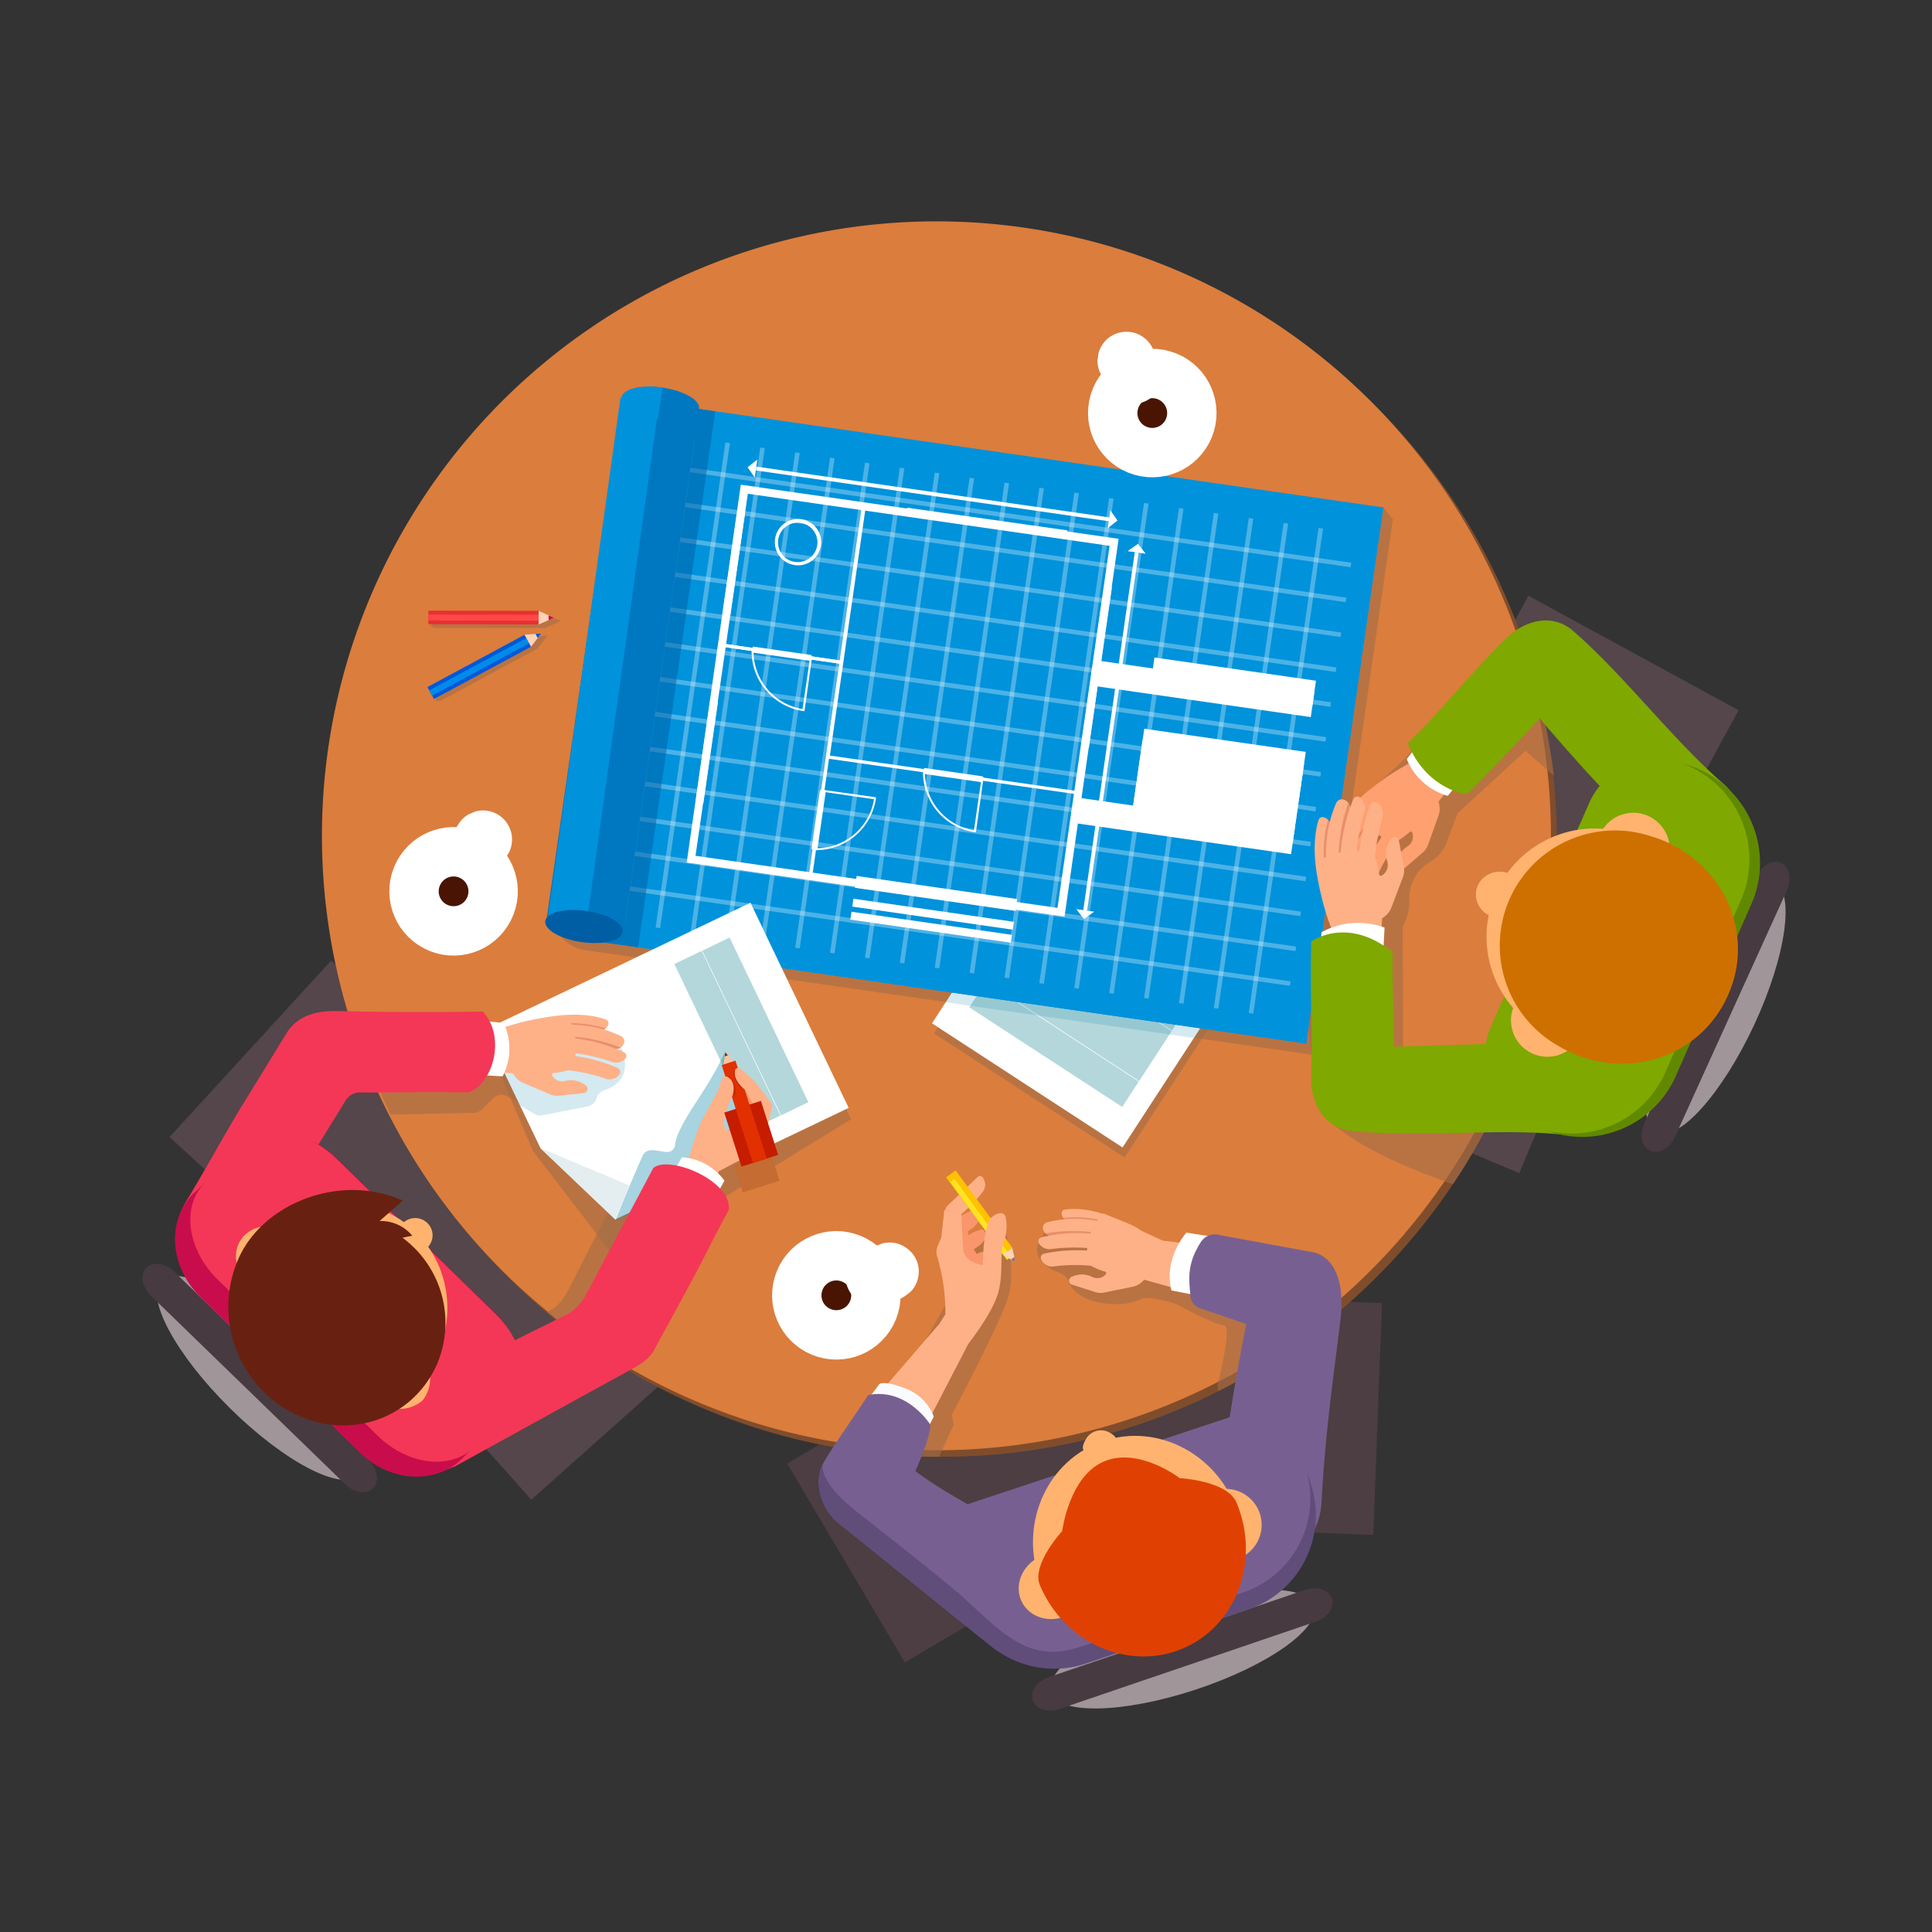 <svg xmlns="http://www.w3.org/2000/svg" viewBox="0 0 250 250"><rect x="0" y="0" width="250" height="250" fill="#333333" stroke="none"/><defs><style>.cls-1{isolation:isolate;}.cls-2{fill:#a09599;}.cls-3{fill:#473a41;}.cls-4{fill:#1e191b;}.cls-11,.cls-14,.cls-16,.cls-19,.cls-22,.cls-26,.cls-5,.cls-6{fill:none;}.cls-5{stroke:#54464a;}.cls-11,.cls-14,.cls-16,.cls-19,.cls-22,.cls-26,.cls-46,.cls-5,.cls-6{stroke-miterlimit:10;}.cls-5,.cls-6{stroke-width:52.48px;}.cls-6{stroke:#4c3e42;}.cls-7{fill:#804d2c;}.cls-8{fill:#db7d3d;}.cls-9{fill:#a36d48;opacity:0.59;}.cls-15,.cls-9{mix-blend-mode:multiply;}.cls-10{fill:#fff;}.cls-11{stroke:#b4d7db;stroke-width:2px;}.cls-12,.cls-18{fill:#007ea5;}.cls-12{opacity:0.17;}.cls-13{fill:#0092db;}.cls-14,.cls-16,.cls-46{stroke:#fff;}.cls-14{stroke-width:0.59px;}.cls-14,.cls-25{opacity:0.3;}.cls-15,.cls-53{fill:#005ea5;}.cls-15,.cls-29{opacity:0.5;}.cls-16{stroke-width:3.32px;}.cls-17{fill:#e4edef;}.cls-18,.cls-23{opacity:0.34;}.cls-19{stroke:#c46c31;stroke-width:5px;}.cls-20{fill:#f9966b;}.cls-21{fill:#c61c00;}.cls-22{stroke:#e23000;stroke-width:1.87px;}.cls-23{fill:#9b1200;}.cls-24{fill:#feb187;}.cls-25,.cls-29{fill:#d36f54;}.cls-26{stroke:#c61c00;stroke-width:4.98px;}.cls-27{fill:#ffc299;}.cls-28{fill:#991200;}.cls-30{fill:#ffa071;}.cls-31{fill:#ffc200;}.cls-32{fill:#ffe424;}.cls-33{fill:#ffd3b6;}.cls-34{fill:#777b7f;}.cls-35{fill:#fafbff;}.cls-36{fill:#f43756;}.cls-37{fill:#c90d4c;}.cls-38{fill:#ffb36e;}.cls-39{fill:#682111;}.cls-40{fill:#7fa800;}.cls-41{fill:#618900;}.cls-42{fill:#ce7000;}.cls-43{fill:#776091;}.cls-44{fill:#604d7a;}.cls-45{fill:#e04103;}.cls-46{fill:#491502;stroke-width:6.39px;}.cls-47{fill:#ea2f2f;}.cls-48{fill:#ff4848;}.cls-49{fill:#d3004c;}.cls-50{fill:#0058d8;}.cls-51{fill:#008bea;}.cls-52{fill:#0078c1;}</style></defs><g class="cls-1"><g id="Layer_1" data-name="Layer 1"><ellipse class="cls-2" cx="221.98" cy="130.28" rx="17.92" ry="5.52" transform="translate(10.2 276.56) rotate(-65.04)"/><path class="cls-3" d="M231.22,115.22l-14.5,31.93c-.66,1.47-2.09,2.27-3.18,1.77l0,0c-1.09-.49-1.43-2.09-.77-3.56l14.5-31.93c.67-1.47,2.09-2.26,3.18-1.77l0,0C231.54,112.16,231.89,113.75,231.22,115.22Z"/><ellipse class="cls-4" cx="198.29" cy="115.05" rx="22.44" ry="23.42" transform="translate(39.32 280.23) rotate(-76.22)"/><line class="cls-5" x1="212.42" y1="114.95" x2="185.22" y2="100.13"/><line class="cls-5" x1="206.75" y1="127.61" x2="178.2" y2="115.62"/><ellipse class="cls-2" cx="152.98" cy="213.41" rx="17.92" ry="5.52" transform="translate(-59.18 58.7) rotate(-18.27)"/><path class="cls-3" d="M170.29,209.83l-33.2,11.31c-1.53.52-3.08,0-3.47-1.11v0c-.39-1.13.54-2.48,2.07-3l33.19-11.3c1.53-.52,3.09,0,3.47,1.11l0,0C172.74,208,171.82,209.31,170.29,209.83Z"/><path class="cls-4" d="M161.14,180.25a22,22,0,0,1-8.5,30.58c-10.82,6.12-24.78,1.9-31.16-9.42A22.06,22.06,0,0,1,130,170.82C140.8,164.71,154.75,168.93,161.14,180.25Z"/><line class="cls-6" x1="151.48" y1="197.63" x2="152.61" y2="167.63"/><line class="cls-6" x1="139.67" y1="201.77" x2="124.45" y2="176.03"/><ellipse class="cls-2" cx="33.63" cy="178.3" rx="5.52" ry="17.92" transform="translate(-116.81 76.86) rotate(-45.33)"/><path class="cls-3" d="M44.69,192.08,19.52,167.66c-1.16-1.12-1.43-2.73-.59-3.59l0,0c.83-.86,2.45-.65,3.61.48l25.17,24.41c1.16,1.13,1.42,2.74.59,3.6l0,0C47.46,193.42,45.85,193.2,44.69,192.08Z"/><ellipse class="cls-4" cx="53.91" cy="162.53" rx="21.12" ry="20.21" transform="translate(-111.39 117.81) rotate(-56.51)"/><line class="cls-5" x1="51.29" y1="174.47" x2="74.4" y2="153.87"/><line class="cls-5" x1="41.28" y1="164.86" x2="62.2" y2="142.03"/><path class="cls-7" d="M199.87,93.1c.14.69.27,1.39.39,2.08a0,0,0,0,1,0,0c.3,1.71.54,3.41.73,5.11a79.54,79.54,0,1,1-1.13-7.22Z"/><path class="cls-8" d="M199.09,92.32c.14.69.27,1.39.39,2.08a0,0,0,0,1,0,0c.3,1.71.54,3.41.73,5.11a79.2,79.2,0,0,1-5.81,39.64,80.27,80.27,0,0,1-7.21,13.31,79.51,79.51,0,1,1,11.89-60.17Z"/><path class="cls-9" d="M86,53.67,77.5,113a5.06,5.06,0,1,0-1.44,10l94.18,13.55,10-69.37L179,65.66Z"/><path class="cls-9" d="M76.94,141.75l0-.1a1.54,1.54,0,0,1,1-1c1.29-.4,3.69-1.68,2.22-5.46-1.68-4.34-25.81-.36-32.44.82a1.46,1.46,0,0,0-.55.21,77.08,77.08,0,0,0,3.4,8L61.35,144a1.56,1.56,0,0,0,1-.44l1.46-1.43a1.54,1.54,0,0,1,1.87-.24l3.21,1.87a1.51,1.51,0,0,0,1.1.18l5.75-1.17A1.56,1.56,0,0,0,76.94,141.75Z"/><path class="cls-9" d="M137.11,164.7a2.05,2.05,0,0,1,1.22,1.21c1,2.89,6.73,3.45,9.13,2.27a2.09,2.09,0,0,1,1.07-.22,15,15,0,0,1,3.52.73c.41.12,4.37,2.46,6.39,2.84,1,.18-.85,7.55-.85,7.55a2.25,2.25,0,0,0,.09.9q2.15-1.06,4.19-2.26v-9.66a2.13,2.13,0,0,0-1.57-2.05l-8.18-2.2a2.24,2.24,0,0,1-.77-.39c-1.69-1.35-6-6.33-9.38-6.15-2.87.15-6.66.89-6.72,1.69a2.26,2.26,0,0,1-.3.94l-.09.16C133,162.72,135.55,164.12,137.11,164.7Z"/><path class="cls-9" d="M198.2,86.43c.74,2.54,1.48,5.7,2.06,8.75a0,0,0,0,1,0,0c.34,1.82.63,3.61.83,5.2l-.1-.09-3.6-3.12-8.78,8.08L187.2,109a5,5,0,0,1-2.17,2.55l0,0a5.35,5.35,0,0,0-2.66,4.82v0a6.64,6.64,0,0,1-.63,3.07l-.23.49.06,16.08,13.17-.55.47,4.46a79.49,79.49,0,0,1-7.2,13.31c-6.36-2.16-14.24-5.69-16.82-9.23-1.56-2.15-2.74-23.59-2.74-23.59s-1.11-2-1-8.88c.2-8.94,5.28-6.13,6.61-6.49,3-2.41,7.53-6.67,7.53-6.67s13.07-14.22,13.16-14.73Z"/><rect class="cls-9" x="124.52" y="111.04" width="38.22" height="29.43" transform="translate(-40.15 177.45) rotate(-56.92)"/><rect class="cls-10" x="124.25" y="109.74" width="38.22" height="29.43" transform="translate(-39.17 176.63) rotate(-56.92)"/><line class="cls-11" x1="145.76" y1="142.4" x2="125.97" y2="129.51"/><line class="cls-11" x1="146.81" y1="140.79" x2="127.03" y2="127.9"/><line class="cls-11" x1="147.95" y1="139.05" x2="128.16" y2="126.15"/><line class="cls-11" x1="149" y1="137.43" x2="129.21" y2="124.54"/><line class="cls-11" x1="150.02" y1="135.87" x2="130.23" y2="122.98"/><line class="cls-11" x1="151.07" y1="134.26" x2="131.28" y2="121.36"/><line class="cls-11" x1="152.2" y1="132.51" x2="132.42" y2="119.62"/><line class="cls-11" x1="153.25" y1="130.9" x2="133.47" y2="118.01"/><polygon class="cls-12" points="122.36 129.69 154.48 134.31 166.11 116.46 141.45 100.39 122.36 129.69"/><path class="cls-9" d="M128.72,157.61c-1.71-.09-5,8.77-5,8.77l-12,21.43,1.21.29a78.45,78.45,0,0,0,8.57.41l1.91-4.13-.25-1.3s6.31-11.94,7.3-15.23S130.43,157.69,128.72,157.61Z"/><rect class="cls-13" x="91.87" y="45.99" width="70.09" height="95.16" transform="translate(16.22 205.86) rotate(-81.81)"/><polygon class="cls-13" points="169.01 135.03 85.16 122.97 178.99 65.66 169.01 135.03"/><line class="cls-14" x1="170.91" y1="68.36" x2="161.88" y2="131.13"/><line class="cls-14" x1="166.39" y1="67.71" x2="157.36" y2="130.48"/><line class="cls-14" x1="161.88" y1="67.07" x2="152.85" y2="129.84"/><line class="cls-14" x1="157.36" y1="66.41" x2="148.33" y2="129.18"/><line class="cls-14" x1="143.82" y1="128.55" x2="152.85" y2="65.78"/><line class="cls-14" x1="148.33" y1="65.12" x2="139.3" y2="127.89"/><line class="cls-14" x1="143.81" y1="64.49" x2="134.78" y2="127.26"/><line class="cls-14" x1="139.31" y1="63.78" x2="130.28" y2="126.55"/><line class="cls-14" x1="134.79" y1="63.15" x2="125.76" y2="125.92"/><line class="cls-14" x1="130.28" y1="62.49" x2="121.25" y2="125.26"/><line class="cls-14" x1="125.76" y1="61.86" x2="116.73" y2="124.63"/><line class="cls-14" x1="121.25" y1="61.2" x2="112.22" y2="123.97"/><line class="cls-14" x1="116.73" y1="60.56" x2="107.7" y2="123.33"/><line class="cls-14" x1="112.22" y1="59.91" x2="103.19" y2="122.68"/><line class="cls-14" x1="107.7" y1="59.27" x2="98.67" y2="122.04"/><line class="cls-14" x1="103.19" y1="58.58" x2="94.16" y2="121.35"/><line class="cls-14" x1="98.67" y1="57.95" x2="89.64" y2="120.72"/><line class="cls-14" x1="94.16" y1="57.29" x2="85.13" y2="120.06"/><line class="cls-14" x1="89.64" y1="56.66" x2="80.61" y2="119.43"/><line class="cls-14" x1="166.97" y1="127.28" x2="80.29" y2="114.81"/><line class="cls-14" x1="167.68" y1="122.78" x2="80.99" y2="110.3"/><line class="cls-14" x1="168.31" y1="118.26" x2="81.63" y2="105.79"/><line class="cls-14" x1="168.97" y1="113.74" x2="82.28" y2="101.27"/><line class="cls-14" x1="169.6" y1="109.23" x2="82.92" y2="96.76"/><line class="cls-14" x1="170.27" y1="104.71" x2="83.58" y2="92.24"/><line class="cls-14" x1="170.9" y1="100.2" x2="84.21" y2="87.73"/><line class="cls-14" x1="171.56" y1="95.68" x2="84.87" y2="83.21"/><line class="cls-14" x1="172.19" y1="91.17" x2="85.5" y2="78.7"/><line class="cls-14" x1="172.88" y1="86.66" x2="86.2" y2="74.19"/><line class="cls-14" x1="173.51" y1="82.14" x2="86.83" y2="69.67"/><line class="cls-14" x1="174.17" y1="77.63" x2="87.49" y2="65.16"/><line class="cls-14" x1="174.81" y1="73.11" x2="88.12" y2="60.64"/><rect class="cls-15" x="48.64" y="83.45" width="70.09" height="7.81" transform="translate(-14.69 157.74) rotate(-81.81)"/><path class="cls-10" d="M88.86,111.61l7-48.89,48.89,7-7,48.89Zm7.91-47.72L90,110.74l46.84,6.74,6.74-46.85Z"/><path class="cls-10" d="M106.88,98.13,111.6,65.3,144.43,70l-4.72,32.83ZM112,65.77l-4.61,32,32,4.6,4.6-32Z"/><path class="cls-10" d="M93.19,83.65l3-20.58L112,65.36l-3,20.57ZM96.5,63.54,93.66,83.3l15,2.16,2.84-19.75Z"/><path class="cls-10" d="M89.21,111.35l4-28.11,15.86,2.28-4,28.11ZM93.6,83.7,89.68,111l15,2.16,3.93-27.29Z"/><rect class="cls-10" x="120.36" y="94.39" width="46.8" height="0.5" transform="translate(29.6 223.46) rotate(-81.81)"/><polygon class="cls-10" points="145.92 71.32 147.25 70.37 148.25 71.65 145.92 71.32"/><polygon class="cls-10" points="141.59 117.97 140.26 118.92 139.26 117.64 141.59 117.97"/><rect class="cls-10" x="120.42" y="40.84" width="0.5" height="46.14" transform="translate(40.23 174.25) rotate(-81.81)"/><polygon class="cls-10" points="143.68 66.03 144.6 67.35 143.34 68.36 143.68 66.03"/><polygon class="cls-10" points="97.67 61.79 96.74 60.47 98 59.46 97.67 61.79"/><rect class="cls-10" x="131.38" y="85.82" width="20.98" height="1.03" transform="translate(36.21 214.47) rotate(-81.81)"/><rect class="cls-10" x="127.47" y="57.37" width="1.03" height="20.98" transform="matrix(0.14, -0.99, 0.99, 0.14, 42.59, 184.88)"/><rect class="cls-10" x="88.32" y="72.51" width="13.23" height="1.03" transform="translate(9.13 156.59) rotate(-81.81)"/><rect class="cls-10" x="84.82" y="96.81" width="13.23" height="1.03" transform="translate(-17.91 173.97) rotate(-81.81)"/><path class="cls-10" d="M100.29,69.76a3,3,0,1,1,2.51,3.36A3,3,0,0,1,100.29,69.76Zm5.46.79a2.55,2.55,0,1,0-2.89,2.16A2.55,2.55,0,0,0,105.75,70.55Z"/><rect class="cls-10" x="100.76" y="80.75" width="0.77" height="7.67" transform="translate(3.03 172.66) rotate(-81.81)"/><rect class="cls-10" x="102.1" y="105.7" width="7.67" height="0.77" transform="translate(-14.16 195.84) rotate(-81.81)"/><rect class="cls-10" x="122.93" y="96.45" width="0.77" height="7.67" transform="translate(6.5 208.07) rotate(-81.81)"/><rect class="cls-10" x="120.34" y="105.11" width="1.55" height="20.98" transform="translate(-10.55 219.02) rotate(-81.81)"/><rect class="cls-10" x="120.21" y="107.8" width="1.03" height="20.98" transform="translate(-13.54 220.94) rotate(-81.81)"/><rect class="cls-10" x="119.97" y="109.48" width="1.03" height="20.98" transform="translate(-15.42 222.15) rotate(-81.81)"/><path class="cls-10" d="M119.45,99.5l.25,0a7.59,7.59,0,0,0,6.33,7.94l1-6.88.25,0-1,7.13-.13,0A7.84,7.84,0,0,1,119.45,99.5Z"/><path class="cls-10" d="M105.16,110l0-.25a7.57,7.57,0,0,0,7.94-6.33l-6.88-1,0-.25,7.13,1,0,.13A7.84,7.84,0,0,1,105.16,110Z"/><path class="cls-10" d="M97.27,83.81l.25,0a7.58,7.58,0,0,0,6.33,7.94l1-6.87.25,0-1,7.14-.13,0A7.85,7.85,0,0,1,97.27,83.81Z"/><line class="cls-16" x1="149.15" y1="86.72" x2="170.05" y2="89.73"/><line class="cls-16" x1="141.7" y1="87.1" x2="169.85" y2="91.15"/><line class="cls-16" x1="147.83" y1="95.94" x2="168.73" y2="98.94"/><line class="cls-16" x1="147.62" y1="97.36" x2="168.52" y2="100.36"/><line class="cls-16" x1="147.42" y1="98.78" x2="168.32" y2="101.79"/><line class="cls-16" x1="147.21" y1="100.2" x2="168.11" y2="103.21"/><line class="cls-16" x1="147.01" y1="101.62" x2="167.91" y2="104.63"/><line class="cls-16" x1="146.8" y1="103.04" x2="167.7" y2="106.05"/><line class="cls-16" x1="146.6" y1="104.46" x2="167.5" y2="107.47"/><line class="cls-16" x1="139" y1="104.82" x2="167.3" y2="108.89"/><polygon class="cls-9" points="97.41 118.29 62.94 134.79 68.97 148.96 80.03 163.36 110.12 144.84 97.41 118.29"/><path class="cls-9" d="M93.83,141.68l0-1.2A1,1,0,0,0,92,140l0,.05c-.78,1.47-4.38,4.63-4.67,8a1,1,0,0,1-1,.89c-1-.06-3-.28-3.8.88-2.12,3.21-7.7,14.8-9.4,17.82a5.45,5.45,0,0,1-2.37,2.16q2.3,1.92,4.73,3.66C81.69,164.87,93.84,147.2,93.83,141.68Z"/><polyline class="cls-10" points="69.94 148.58 62.63 133.31 97.11 116.81 109.82 143.36 79.62 157.8"/><polygon class="cls-17" points="79.6 157.78 81.44 153.4 69.92 148.56 79.6 157.78"/><line class="cls-11" x1="93.51" y1="121.75" x2="103.7" y2="143.05"/><line class="cls-11" x1="91.77" y1="122.59" x2="101.97" y2="143.89"/><line class="cls-11" x1="89.9" y1="123.48" x2="100.09" y2="144.78"/><line class="cls-11" x1="88.16" y1="124.31" x2="98.35" y2="145.62"/><path class="cls-18" d="M88.82,153.5a57.46,57.46,0,0,0,4.37-8.77l.64,3.11s.6,1.16,1.57.06,4.51-3.83,3.14-5.19a62,62,0,0,1-4.7-6.62,44,44,0,0,1-2.39,4.39c-1.75,2.78-3.93,5.79-4.1,7.71a1,1,0,0,1-1,.88c-1.06,0-2.63-.78-3.2.5-1.71,3.83-3.51,8.32-3.51,8.32Z"/><path class="cls-12" d="M77.19,142.17l0-.1a1.59,1.59,0,0,1,1-1c1.29-.4,3.69-1.68,2.23-5.46-1-2.47-9.2-2.25-17.34-1.38l4.23,8.84,1.83,1.06a1.49,1.49,0,0,0,1.09.18L76,143.17A1.57,1.57,0,0,0,77.19,142.17Z"/><line class="cls-19" x1="97.36" y1="150" x2="98.49" y2="153.54"/><path class="cls-20" d="M95.22,139s-1.47,1.58.86,3.66L96,145a4.17,4.17,0,0,0-2.3,2.06c-.76,1.48,2.1,1.27,2.1,1.27l3.15-4.79Z"/><rect class="cls-21" x="94.54" y="137.39" width="1.29" height="5.96" transform="translate(-38.18 35.59) rotate(-17.7)"/><line class="cls-22" x1="94.28" y1="137.53" x2="95.97" y2="142.83"/><path class="cls-23" d="M94.12,139.21l.88,2.73a1.8,1.8,0,0,0,.07-1.5C94.87,139.76,94.47,139.26,94.12,139.21Z"/><path class="cls-23" d="M95.22,138.4l-.1,0c-.34.21-.26.95.18,1.65a2.54,2.54,0,0,0,.71.77Z"/><path class="cls-24" d="M98.69,148.34l1.23-5.15a.5.5,0,0,0-.09-.41l-2.15-2.84-1.88-1.66a.43.43,0,0,0-.66.14c-.16.59-.06,1.5,1.25,2.58l1.53,2.63a10.73,10.73,0,0,0-1.43,2.07.89.89,0,0,1-.71.45L94,146.3h0a1.8,1.8,0,0,1-.28-1.53,14.7,14.7,0,0,1,.85-2.54c.5-.8.61-2.43-.5-2.91-.71-.32-.85.93-1,1.43-.37.92-1.88,3.35-2.55,4.88A38.52,38.52,0,0,0,89.11,150l-.34.77,3.42,2.27.85-1.49,5.29-2.8A.66.66,0,0,0,98.69,148.34Z"/><path class="cls-25" d="M96.65,145.52a.75.75,0,0,1-.07.12.92.92,0,0,1-.71.46h-.14l.6,3.73L98,149Z"/><line class="cls-26" x1="96.09" y1="143.21" x2="98.32" y2="150.2"/><line class="cls-22" x1="95.97" y1="142.83" x2="98.32" y2="150.2"/><polygon class="cls-27" points="94.89 137.33 93.65 137.73 93.85 136.19 94.89 137.33"/><path class="cls-10" d="M88.24,149.75l-1,1.74,5.39,3.29,1.11-2A7.37,7.37,0,0,0,88.24,149.75Z"/><polygon class="cls-28" points="93.79 136.69 94.18 136.55 93.85 136.19 93.79 136.69"/><path class="cls-24" d="M65.18,134.79a28.2,28.2,0,0,1,4.34-1.21,15.72,15.72,0,0,1,7.72-.19c1.08.27,2.12-1.17,1.06-1.51-2.87-.92-5.91-.61-9,0a27.49,27.49,0,0,0-4.62,1.27.89.89,0,0,0-.61,1.06.87.87,0,0,0,1.06.6Z"/><path class="cls-29" d="M76.64,133.53a2.07,2.07,0,0,0,1.75-.46c-3.3-1-6-.69-8.73-.34a31.59,31.59,0,0,0-5.19,1,1.11,1.11,0,0,0-.64.47.83.83,0,0,0,1.08.77,28.2,28.2,0,0,1,4.34-1.21C72,133.24,73.75,132.81,76.64,133.53Z"/><path class="cls-24" d="M65.21,135.45a30.12,30.12,0,0,1,4.91-.81,19.24,19.24,0,0,1,9.18,1c1.14.47,2.11-1.06,1-1.59-3.54-1.69-6.92-1.6-10.15-1.31a31.82,31.82,0,0,0-5.23.83,1,1,0,0,0-.8,1.09,1,1,0,0,0,1.09.8Z"/><path class="cls-29" d="M79.3,135.63a1,1,0,0,0,1-.08,21.57,21.57,0,0,0-9.55-1.43,31,31,0,0,0-5.26.62,1,1,0,0,0-.8.65.7.7,0,0,0,.51.06,31.63,31.63,0,0,1,4.91-.81A19.4,19.4,0,0,1,79.3,135.63Z"/><path class="cls-24" d="M64.66,138.16c1.63-.33,3.67.31,5.32.24a22.1,22.1,0,0,1,8.42,1.19c1.16.43,2.57-.9,1.46-1.43a21.1,21.1,0,0,0-9.75-1.66,30,30,0,0,0-5.26.54c-.51.1-1.28-.29-1.23.27a1,1,0,0,0,1,.85Z"/><path class="cls-24" d="M65.77,136.56a31.72,31.72,0,0,1,5-.42,23,23,0,0,1,8.43,1.28c1.16.42,2.55-.74,1.46-1.3a21.16,21.16,0,0,0-9.71-1.88,30.09,30.09,0,0,0-5.28.42,1,1,0,0,0-.88,1,1,1,0,0,0,1,.88Z"/><path class="cls-24" d="M75.78,140.45a3,3,0,0,0-2.63-.58,1.46,1.46,0,0,1-1.69-.7.21.21,0,0,1,.15-.32,9.55,9.55,0,0,0,3.24-.87c-1-1.4.56-3.59-1.54-6.58l-7.9,1.48-2.6.12,0,5.61,3.54.28.28.38a2.48,2.48,0,0,0,1,.82l3.55,1.52a2.12,2.12,0,0,0,1.11.17l3.3-.34A.55.55,0,0,0,75.78,140.45Z"/><path class="cls-10" d="M61.51,132l3.66.37a7.8,7.8,0,0,1-.13,6.91l-2.88-.17Z"/><path class="cls-30" d="M183.89,100a28.19,28.19,0,0,0-4,2.41,16.16,16.16,0,0,0-5.58,5.68c-.56,1-2.37.78-1.88-.26,1.33-2.81,3.69-4.88,6.28-6.76A28.25,28.25,0,0,1,183,98.46a.89.89,0,0,1,.94,1.51Z"/><path class="cls-29" d="M174.87,107.7a2.13,2.13,0,0,1-1.58,1c1.53-3.22,3.68-5,5.88-6.81a33,33,0,0,1,4.44-3.18,1.12,1.12,0,0,1,.81-.15.5.5,0,0,1,.1.14.89.89,0,0,1-.28,1.22,29.16,29.16,0,0,0-4,2.41C177.94,104,176.36,105,174.87,107.7Z"/><path class="cls-30" d="M184.35,100.45a31.56,31.56,0,0,0-4.06,3.13,20.06,20.06,0,0,0-5.72,7.61c-.44,1.18-2.28.84-1.89-.37,1.22-3.85,3.66-6.33,6.15-8.57a32.25,32.25,0,0,1,4.31-3.34,1,1,0,0,1,1.38.16,1,1,0,0,1-.17,1.38Z"/><path class="cls-29" d="M174.58,111.19a1.1,1.1,0,0,1-.77.69,22.2,22.2,0,0,1,5.65-8.19,32.49,32.49,0,0,1,4.16-3.53,1.11,1.11,0,0,1,1.06-.14.81.81,0,0,1-.32.43,31.56,31.56,0,0,0-4.06,3.13A19.86,19.86,0,0,0,174.58,111.19Z"/><path class="cls-30" d="M186.78,102c-1.39,1-2.35,3-3.56,4.17a22.66,22.66,0,0,0-5,7.18c-.49,1.17-2.48,1.3-2.11.09a21.94,21.94,0,0,1,5.61-8.51,31.2,31.2,0,0,1,4.12-3.58c.43-.31.68-1.17,1.06-.73a1,1,0,0,1-.09,1.38Z"/><path class="cls-30" d="M184.8,101.66A31.07,31.07,0,0,0,181,105.1a23.61,23.61,0,0,0-5,7.24c-.5,1.17-2.35,1.4-2,.18a21.78,21.78,0,0,1,5.41-8.63,31.2,31.2,0,0,1,4-3.67,1,1,0,0,1,1.38,0,1,1,0,0,1,0,1.39Z"/><path class="cls-30" d="M180.68,111.93a3.1,3.1,0,0,1,1.42-2.39,1.51,1.51,0,0,0,.66-1.76.22.22,0,0,0-.35-.12,9.62,9.62,0,0,1-2.94,1.83c-.36-1.72-3.09-2.11-3.87-5.79l6.68-4.9,1.92-1.88,4.23,3.94-2.28,2.86.1.47a2.49,2.49,0,0,1-.11,1.35l-1.34,3.74a2.37,2.37,0,0,1-.66,1l-2.59,2.24A.56.56,0,0,1,180.68,111.93Z"/><path class="cls-10" d="M184.34,95.22l-2.3,3a8.06,8.06,0,0,0,5.3,4.76l1.89-2.29Z"/><path class="cls-24" d="M174.35,120.29a31.34,31.34,0,0,1-1.52-4.63c-.73-2.9-1.21-5.19-.58-8.34.24-1.18-1.36-2.25-1.68-1.08-.85,3.15-.38,6.42.41,9.68a30.47,30.47,0,0,0,1.59,4.93,1,1,0,0,0,1.18.61.93.93,0,0,0,.6-1.17Z"/><path class="cls-29" d="M172.43,108a2.23,2.23,0,0,0-.58-1.87c-1,3.61-.46,6.49.05,9.45a34.23,34.23,0,0,0,1.38,5.56,1.2,1.2,0,0,0,.54.68l.17,0a.94.94,0,0,0,.61-1.17,31.73,31.73,0,0,1-1.52-4.63C172.34,113,171.8,111.11,172.43,108Z"/><path class="cls-24" d="M175.06,120.22A32.7,32.7,0,0,1,174,115a20.91,20.91,0,0,1,.62-10c.46-1.25-1.24-2.23-1.76-1-1.66,3.91-1.39,7.56-.93,11a34.68,34.68,0,0,0,1.15,5.61,1.06,1.06,0,0,0,1.22.81,1,1,0,0,0,.81-1.22Z"/><path class="cls-29" d="M174.58,105a1.16,1.16,0,0,0-.14-1.08,23.36,23.36,0,0,0-1.08,10.4,32.9,32.9,0,0,0,.92,5.66,1.14,1.14,0,0,0,.74.83.77.77,0,0,0,0-.56A33.82,33.82,0,0,1,174,115,21,21,0,0,1,174.58,105Z"/><path class="cls-24" d="M178,120.68c-.43-1.74.15-4,0-5.76a23.69,23.69,0,0,1,.89-9.16c.4-1.27-1.1-2.73-1.63-1.51A23.1,23.1,0,0,0,176,114.87a33.89,33.89,0,0,0,.85,5.67c.13.54-.25,1.39.34,1.31a1,1,0,0,0,.88-1.17Z"/><path class="cls-24" d="M176.24,119.56a33.23,33.23,0,0,1-.7-5.34,25,25,0,0,1,1-9.18c.4-1.27-.92-2.72-1.47-1.51a22.88,22.88,0,0,0-1.56,10.59,33,33,0,0,0,.71,5.69,1.06,1.06,0,0,0,1.15.9,1,1,0,0,0,.9-1.15Z"/><path class="cls-24" d="M180,108.55a3.23,3.23,0,0,0-.5,2.87,1.6,1.6,0,0,1-.68,1.87.24.24,0,0,1-.36-.15,9.9,9.9,0,0,0-1.09-3.47c-1.46,1.13-3.91-.42-7,2l2,8.48.26,2.81,6.06-.26.14-3.84.39-.31a2.67,2.67,0,0,0,.84-1.15l1.48-3.91a2.38,2.38,0,0,0,.13-1.21L181,108.7A.59.59,0,0,0,180,108.55Z"/><path class="cls-10" d="M170.63,124.7l.38-4.08a10,10,0,0,1,8.15-.59l-.17,3.19Z"/><path class="cls-20" d="M122.91,158.24a15.62,15.62,0,0,1,3.37-1.84.51.51,0,0,1,.68.47,3,3,0,0,1-1.71,2.43l.07.54a5.25,5.25,0,0,1,1.75-.77c.26,0,.47.37.5.65.14,1-1.55,1.92-1.55,1.92l.36.63a2.15,2.15,0,0,1,1.27-.28c.55.13,1.75,4-.57,3.91S122.91,158.24,122.91,158.24Z"/><path class="cls-24" d="M122.33,156.57a1,1,0,0,1,.29-.57l3.89-3.7a.42.42,0,0,1,.65.06,1.55,1.55,0,0,1-.1,2,17.33,17.33,0,0,1-2.67,2.74"/><rect class="cls-31" x="125.94" y="150.71" width="1.53" height="12.42" transform="translate(-68.3 105.45) rotate(-36.3)"/><rect class="cls-32" x="126.37" y="150.71" width="0.67" height="12.42" transform="matrix(0.81, -0.59, 0.59, 0.81, -68.3, 105.45)"/><polygon class="cls-33" points="129.76 162.37 130.99 161.47 131.39 163.31 129.76 162.37"/><polygon class="cls-34" points="130.82 162.98 131.25 162.66 131.39 163.31 130.82 162.98"/><path class="cls-24" d="M124.39,157.06l.24,4.73c.32,1.26,1.29,1.64,2.56,1.93h0s-.06-5.32,1.24-6.3c.69-.52,1.5-.67,1.71.07a6.2,6.2,0,0,1-.23,3.19c-.61,1.3,0,4.09-.78,6.72s-3.83,6.49-3.83,6.49l-12,23.15-2.89-12.81,11.14-12.93.78-1.22a25.5,25.5,0,0,0-1-7.29,2.13,2.13,0,0,1,0-1.55l.46-1.06.41-3.62"/><path class="cls-35" d="M119.53,185.84l-7.74-4.05,2-2.7s.62-.5,3.3.56a6.27,6.27,0,0,1,3.74,3.65Z"/><path class="cls-24" d="M150,161.89a28.8,28.8,0,0,0-3.94-2,15.66,15.66,0,0,0-7.42-1.73c-1.1,0-1.82-1.55-.73-1.66,3-.32,5.48.74,8.3,1.92,1.45.6,2.42,1.69,3.74,2.54.39.25,1.42.15,1.19.6a.85.85,0,0,1-1.14.37Z"/><path class="cls-29" d="M139.22,158.38a2,2,0,0,1-1.6-.79c3.39-.36,5.91.52,8.5,1.41a31.16,31.16,0,0,1,4.8,2,1.12,1.12,0,0,1,.53.59l-.06.15a.85.85,0,0,1-1.14.38,28.44,28.44,0,0,0-3.95-2C143.8,159,142.15,158.26,139.22,158.38Z"/><path class="cls-24" d="M149.87,162.52a29.9,29.9,0,0,0-4.58-1.77,19.12,19.12,0,0,0-9.06-.88c-1.19.23-1.83-1.44-.65-1.73,3.76-.92,7-.16,10.07.76a31.59,31.59,0,0,1,4.88,1.85,1,1,0,0,1,.55,1.21,1,1,0,0,1-1.21.56Z"/><path class="cls-29" d="M136.23,159.88a1.06,1.06,0,0,1-.95-.28,21.25,21.25,0,0,1,9.51.53,29.64,29.64,0,0,1,5,1.65,1,1,0,0,1,.65.79.75.75,0,0,1-.51,0,31.8,31.8,0,0,0-4.58-1.76A19,19,0,0,0,136.23,159.88Z"/><path class="cls-24" d="M149.85,165.25c-1.5-.64-3.59-.44-5.18-.83a21.5,21.5,0,0,0-8.37-.54c-1.2.18-2.3-1.38-1.12-1.68a20.89,20.89,0,0,1,9.75.35,29.88,29.88,0,0,1,5,1.57c.47.21,1.29,0,1.13.51a1,1,0,0,1-1.18.62Z"/><path class="cls-24" d="M149.1,163.48a30.6,30.6,0,0,0-4.7-1.4,22.69,22.69,0,0,0-8.4-.45c-1.2.17-2.31-1.22-1.14-1.55a20.87,20.87,0,0,1,9.75.13,30.23,30.23,0,0,1,5,1.46,1,1,0,0,1,.65,1.17,1,1,0,0,1-1.17.64Z"/><path class="cls-24" d="M138.66,165.23a3,3,0,0,1,2.66,0,1.44,1.44,0,0,0,1.77-.34.21.21,0,0,0-.08-.34,9.34,9.34,0,0,1-3-1.49c1.23-1.15.18-3.58,2.8-6.05l7.63,3.52L170.94,163,171,172l-22.92-6.4-.34.31a2.57,2.57,0,0,1-1.16.59l-3.73.76a2.32,2.32,0,0,1-1.11-.06l-3.12-1A.54.54,0,0,1,138.66,165.23Z"/><path class="cls-10" d="M156.69,160l-3.17-.5s-3,3.32-1.94,7.48l2.78.55Z"/><path class="cls-36" d="M58.75,189.82l18.16-10,4.1-2.25c1.34-.74,2.85-1.45,3.62-2.85l4.43-8.15c2.15-3.95,3.09-6.07,5.24-10,.45-3.81-7.77-7.16-9.77-5.42l-8.79,16.54a6.12,6.12,0,0,1-2.63,2.53C69.3,172.08,60,176.7,53.92,180c-3,1.66-5.15,3.73-3.59,6.91a6.33,6.33,0,0,0,8.42,2.87Z"/><path class="cls-36" d="M35.66,157.13l9.09-14.77a2.2,2.2,0,0,1,1.92-1c3.39.07,7.11-.12,13.9,0,3.15-.94,5-7.17,1.9-10.46,0,0-8,.12-15.17,0l-3.81-.07c-2.54-.05-5,.59-6.41,2.86q-2.88,4.71-5.78,9.41c-1.73,2.81-5.46,9.51-7.19,12.32s-1.79,6.58,1.14,8.83c2.5,1.93,9-2.1,10.83-5Z"/><path class="cls-37" d="M59.88,188.66c-3.39,3.47-9.34,3.18-13.28-.67L25.92,167.81c-3.94-3.85-4.38-9.79-1-13.26l5.49-5.16c3.4-3.48,9.13-3.43,13.07.42L64.17,170c3.94,3.85,4.38,9.79,1,13.27Z"/><path class="cls-36" d="M61.37,187.25c-3,3-8.56,2.38-12.5-1.47L28.19,165.6c-3.94-3.85-4.73-9.42-1.77-12.46L31,148.43c3-3,8.56-2.37,12.5,1.48l20.67,20.18c3.95,3.84,4.74,9.42,1.78,12.45Z"/><ellipse class="cls-38" cx="44.07" cy="169.51" rx="14.01" ry="13.73" transform="translate(-121.61 112.73) rotate(-56.51)"/><path class="cls-38" d="M55.65,161a2.24,2.24,0,1,1-.67-3A2.21,2.21,0,0,1,55.65,161Z"/><ellipse class="cls-38" cx="34.95" cy="162.95" rx="4.13" ry="4.55" transform="translate(-120.23 102.18) rotate(-56.51)"/><path class="cls-38" d="M48.13,174.91a4.57,4.57,0,0,1,6.54,6.32,4.57,4.57,0,0,1-6.54-6.32Z"/><path class="cls-39" d="M56.57,176.48c-3.27,7.47-12,10.09-19.11,6.13a15.45,15.45,0,0,1-6.9-19c2.8-7.66,13.22-12,21.56-8.25l-3,2.64a5.29,5.29,0,0,1,4.23,1.9l-1.27.26A13.68,13.68,0,0,1,56.57,176.48Z"/><path class="cls-40" d="M209.78,141.69a6.22,6.22,0,0,1-7,5.19c-8.76-1-19.17.42-27.93-.55-3.62-.4-5.26-3.71-5.18-7,.15-6.68-.16-10.81,0-17.49,0,0,4.57-3.41,10.54,1.36-.1,3.93.15,6.47.14,10.29,0,.61,0,1.26,0,1.94l.63,0,22.39-.66,1.22-.06A6.19,6.19,0,0,1,209.78,141.69Z"/><path class="cls-40" d="M223.84,110c-2.06,2.53-6.82,1.29-9.34-.91-6.07-5.3-13.79-14.39-15.07-15.91l-.19-.22-1.07,1.16c-1.89,2-5.85,6.24-8.37,8.67,0,0-5.17-.56-7.64-6.62,4.82-4.64,8-9,12.79-13.62,2.34-2.25,5.89-3.29,8.64-.89,6.64,5.79,12.72,13.91,19.36,19.71A6.22,6.22,0,0,1,223.84,110Z"/><path class="cls-41" d="M226.62,117l-9.75,22.2a13.26,13.26,0,0,1-17.46,6.8l-.21-.1a9.57,9.57,0,0,1-4.91-12.6L207,104.34a9.58,9.58,0,0,1,12.61-4.91l.21.1A13.24,13.24,0,0,1,226.62,117Z"/><path class="cls-40" d="M225.24,116.57l-9.75,22.2a13.25,13.25,0,0,1-17.45,6.8l-.21-.1a9.56,9.56,0,0,1-4.91-12.6l12.71-28.94A9.57,9.57,0,0,1,218.23,99l.22.09A13.25,13.25,0,0,1,225.24,116.57Z"/><circle class="cls-38" cx="206.37" cy="121.21" r="14.02" transform="translate(21.31 272.98) rotate(-69.78)"/><circle class="cls-38" cx="200.23" cy="132.03" r="4.71" transform="translate(-5.44 255.42) rotate(-64.36)"/><circle class="cls-38" cx="211.35" cy="109.88" r="4.71"/><path class="cls-38" d="M195.44,113.12a3,3,0,1,1-4.21,1.44A3.14,3.14,0,0,1,195.44,113.12Z"/><path class="cls-42" d="M213.6,108.2c8.74,2.56,13.83,12,10,20.59s-14.15,11.25-21.95,6.55A14.9,14.9,0,0,1,213.6,108.2Z"/><path class="cls-43" d="M173.48,170.6c-1.09,8.79-2,15-2.48,23.81-.2,3.61-2.35,6.77-6.26,7-3.31.18-7.18-2.65-7-6.26.47-8.52,3.3-22.71,3.51-23.76a.28.28,0,0,0,0-.06l-1.45-.5-4.27-1.46a1.85,1.85,0,0,1-1.48-1.54c-.16-2.13-.59-4.12,1.36-7.14a2.14,2.14,0,0,1,2.37-.88l12.3,2.26C172.75,162.79,174,166.05,173.48,170.6Z"/><path class="cls-43" d="M134.39,209.55a19,19,0,0,0-1.34,1.74c-1.48,2.12-2.33,3.67-4.56,1.9-6.4-5.08-13.6-11-20-16.1-2.22-1.76-3.33-5.38-1.9-7.85s4.08-6.11,5.75-8.72c5-1,8,3.77,8,3.77.18.57-.34,2.19-.88,3.62-.16.42-.32.83-.47,1.18l0,0-.06.15c-.27.66-.48,1.11-.48,1.11.31.24.62.47.94.69h0l.14.1,0,0c4.55,3.2,9.62,5.33,14.21,9C136.6,202.44,136.68,206.92,134.39,209.55Z"/><path class="cls-44" d="M133.05,211.29c-1.48,2.12-2.33,3.67-4.56,1.9-6.4-5.08-13.6-11-20-16.1-2.22-1.76-3.33-5.38-1.9-7.85-.67,1.12,1,3.59,3,5.32s9,7,14.29,11.49l8.79,4.41Z"/><path class="cls-44" d="M169.61,192a12.86,12.86,0,0,1-8.11,16.27l-21,7a12.86,12.86,0,0,1-16.27-8.11l-.07-.21a9,9,0,0,1,5.67-11.38l28.35-9.49a9,9,0,0,1,11.38,5.67Z"/><path class="cls-43" d="M168.89,189.83a12.84,12.84,0,0,1-8.11,16.27l-21,7c-6.74,2.25-10.11-1.83-15.88-7.09l-.47-1.23c-1.57-4.71-2.9-8.57,1.8-10.14l34.89-11.58c4.71-1.57,7.14,1.81,8.71,6.52Z"/><ellipse class="cls-38" cx="136.37" cy="205.22" rx="4.63" ry="4.2" transform="translate(-76.25 80.7) rotate(-26.04)"/><path class="cls-38" d="M154.25,199a4.66,4.66,0,1,1,5.59,2.81A4.44,4.44,0,0,1,154.25,199Z"/><ellipse class="cls-38" cx="147.29" cy="200" rx="13.55" ry="14.26" transform="translate(-55.87 57.1) rotate(-18.51)"/><path class="cls-45" d="M160,194.42c3.14,7.49,0,16-7,18.92s-15.29-.72-18.44-8.22c-1.12-2.67,2.89-7,2.89-7s.87-7.07,5.39-9,9.81,2.15,9.81,2.15S158.78,191.58,160,194.42Z"/><path class="cls-38" d="M144,187.43a2.24,2.24,0,0,1-3,.85c-1.1-.6-1.06-1-.48-2.06a2.24,2.24,0,0,1,3.05-.85C144.67,186,144.63,186.36,144,187.43Z"/><circle class="cls-9" cx="61.07" cy="116.35" r="5.12" transform="translate(-69.66 103.09) rotate(-56.51)"/><circle class="cls-46" cx="58.69" cy="115.33" r="5.12" transform="translate(-70.71 114.64) rotate(-62.72)"/><circle class="cls-9" cx="110.6" cy="168.63" r="5.12" transform="translate(-82.57 226.53) rotate(-73.42)"/><circle class="cls-46" cx="108.22" cy="167.6" r="5.12" transform="translate(-83.29 223.51) rotate(-73.42)"/><circle class="cls-9" cx="151.48" cy="54.47" r="5.12" transform="translate(-7.59 29.79) rotate(-10.96)"/><circle class="cls-46" cx="149.1" cy="53.44" r="5.12" transform="translate(55.34 181.1) rotate(-73.42)"/><path class="cls-10" d="M114.21,168.9l1.89-.74a2.87,2.87,0,0,0,1.28-.67,2.8,2.8,0,0,0,1-1.06,3.84,3.84,0,0,0,.38-2.89A3.79,3.79,0,0,0,117,161.3a3.67,3.67,0,0,0-2.89-.38l-1.89.75a2.82,2.82,0,0,0-1.28.67,2.78,2.78,0,0,0-1,1,3.84,3.84,0,0,0-.38,2.89,3.8,3.8,0,0,0,1.72,2.24,3.67,3.67,0,0,0,2.89.38Z"/><path class="cls-10" d="M64.6,112.17l1.16-1.67A3.76,3.76,0,0,0,61.52,105l-.89.38a3.69,3.69,0,0,0-1.35,1.34l-1.16,1.67a3.76,3.76,0,0,0,4.24,5.51l.9-.38a3.74,3.74,0,0,0,1.34-1.34Z"/><path class="cls-10" d="M149.91,46.62,149,44.78a3.8,3.8,0,0,0-2.24-1.72,3.84,3.84,0,0,0-2.89.38,3.79,3.79,0,0,0-1.72,2.24l-.14,1a3.84,3.84,0,0,0,.52,1.89l.87,1.83a3.77,3.77,0,0,0,2.24,1.73,3.88,3.88,0,0,0,2.89-.38,3.78,3.78,0,0,0,1.72-2.24l.14-1a3.77,3.77,0,0,0-.51-1.89Z"/><polygon class="cls-9" points="70.86 82.23 70.11 82.29 70.11 82.29 68.7 82.4 56.14 89.16 56.56 89.94 56.36 90.16 56.39 90.7 56.97 90.71 69.54 83.94 70.86 82.23 70.86 82.23 70.86 82.23"/><polygon class="cls-9" points="72.56 80.37 71.87 80.06 71.87 80.06 70.58 79.49 56.32 79.5 56.32 80.38 56.07 80.64 55.67 81.04 56.32 81.25 70.58 81.25 72.56 80.37 72.56 80.37 72.56 80.37"/><rect class="cls-47" x="61.69" y="72.78" width="1.76" height="14.27" transform="translate(-17.46 142.34) rotate(-89.9)"/><rect class="cls-48" x="62.18" y="72.78" width="0.77" height="14.27" transform="translate(-17.46 142.34) rotate(-89.9)"/><polygon class="cls-33" points="69.7 80.81 69.7 79.05 71.68 79.93 69.7 80.81"/><polygon class="cls-49" points="70.99 80.24 70.99 79.63 71.68 79.93 70.99 80.24"/><rect class="cls-50" x="54.88" y="85.41" width="14.27" height="1.76" transform="translate(-33.5 39.72) rotate(-28.3)"/><rect class="cls-51" x="54.88" y="85.9" width="14.27" height="0.77" transform="translate(-33.5 39.72) rotate(-28.3)"/><polygon class="cls-33" points="68.72 83.68 67.88 82.13 70.04 81.97 68.72 83.68"/><polygon class="cls-50" points="69.58 82.56 69.29 82.03 70.04 81.97 69.58 82.56"/><path class="cls-52" d="M80.44,51.44c.18-1.11,2.56-1.69,5.32-1.28s4.87,1.62,4.7,2.73-2.56,1.69-5.32,1.29S80.27,52.55,80.44,51.44Z"/><path class="cls-52" d="M80.67,120.89l-.87,0a38.24,38.24,0,0,1-8.31-1.21l-.84-.22,9.79-68,.87,0a38.85,38.85,0,0,1,8.31,1.2l.84.22Z"/><path class="cls-13" d="M81.16,51.45l-.87,0-9.48,68,.84.22a39.5,39.5,0,0,0,4.12.82l9.57-68.69A37.24,37.24,0,0,0,81.16,51.45Z"/><ellipse class="cls-53" cx="75.67" cy="120.1" rx="2.04" ry="5.06" transform="matrix(0.14, -0.99, 0.99, 0.14, -53.93, 177.99)"/><path class="cls-13" d="M80.44,51.44c.18-1.11,2.56-1.69,5.32-1.28l-.62,4C82.37,53.78,80.27,52.55,80.44,51.44Z"/></g></g></svg>